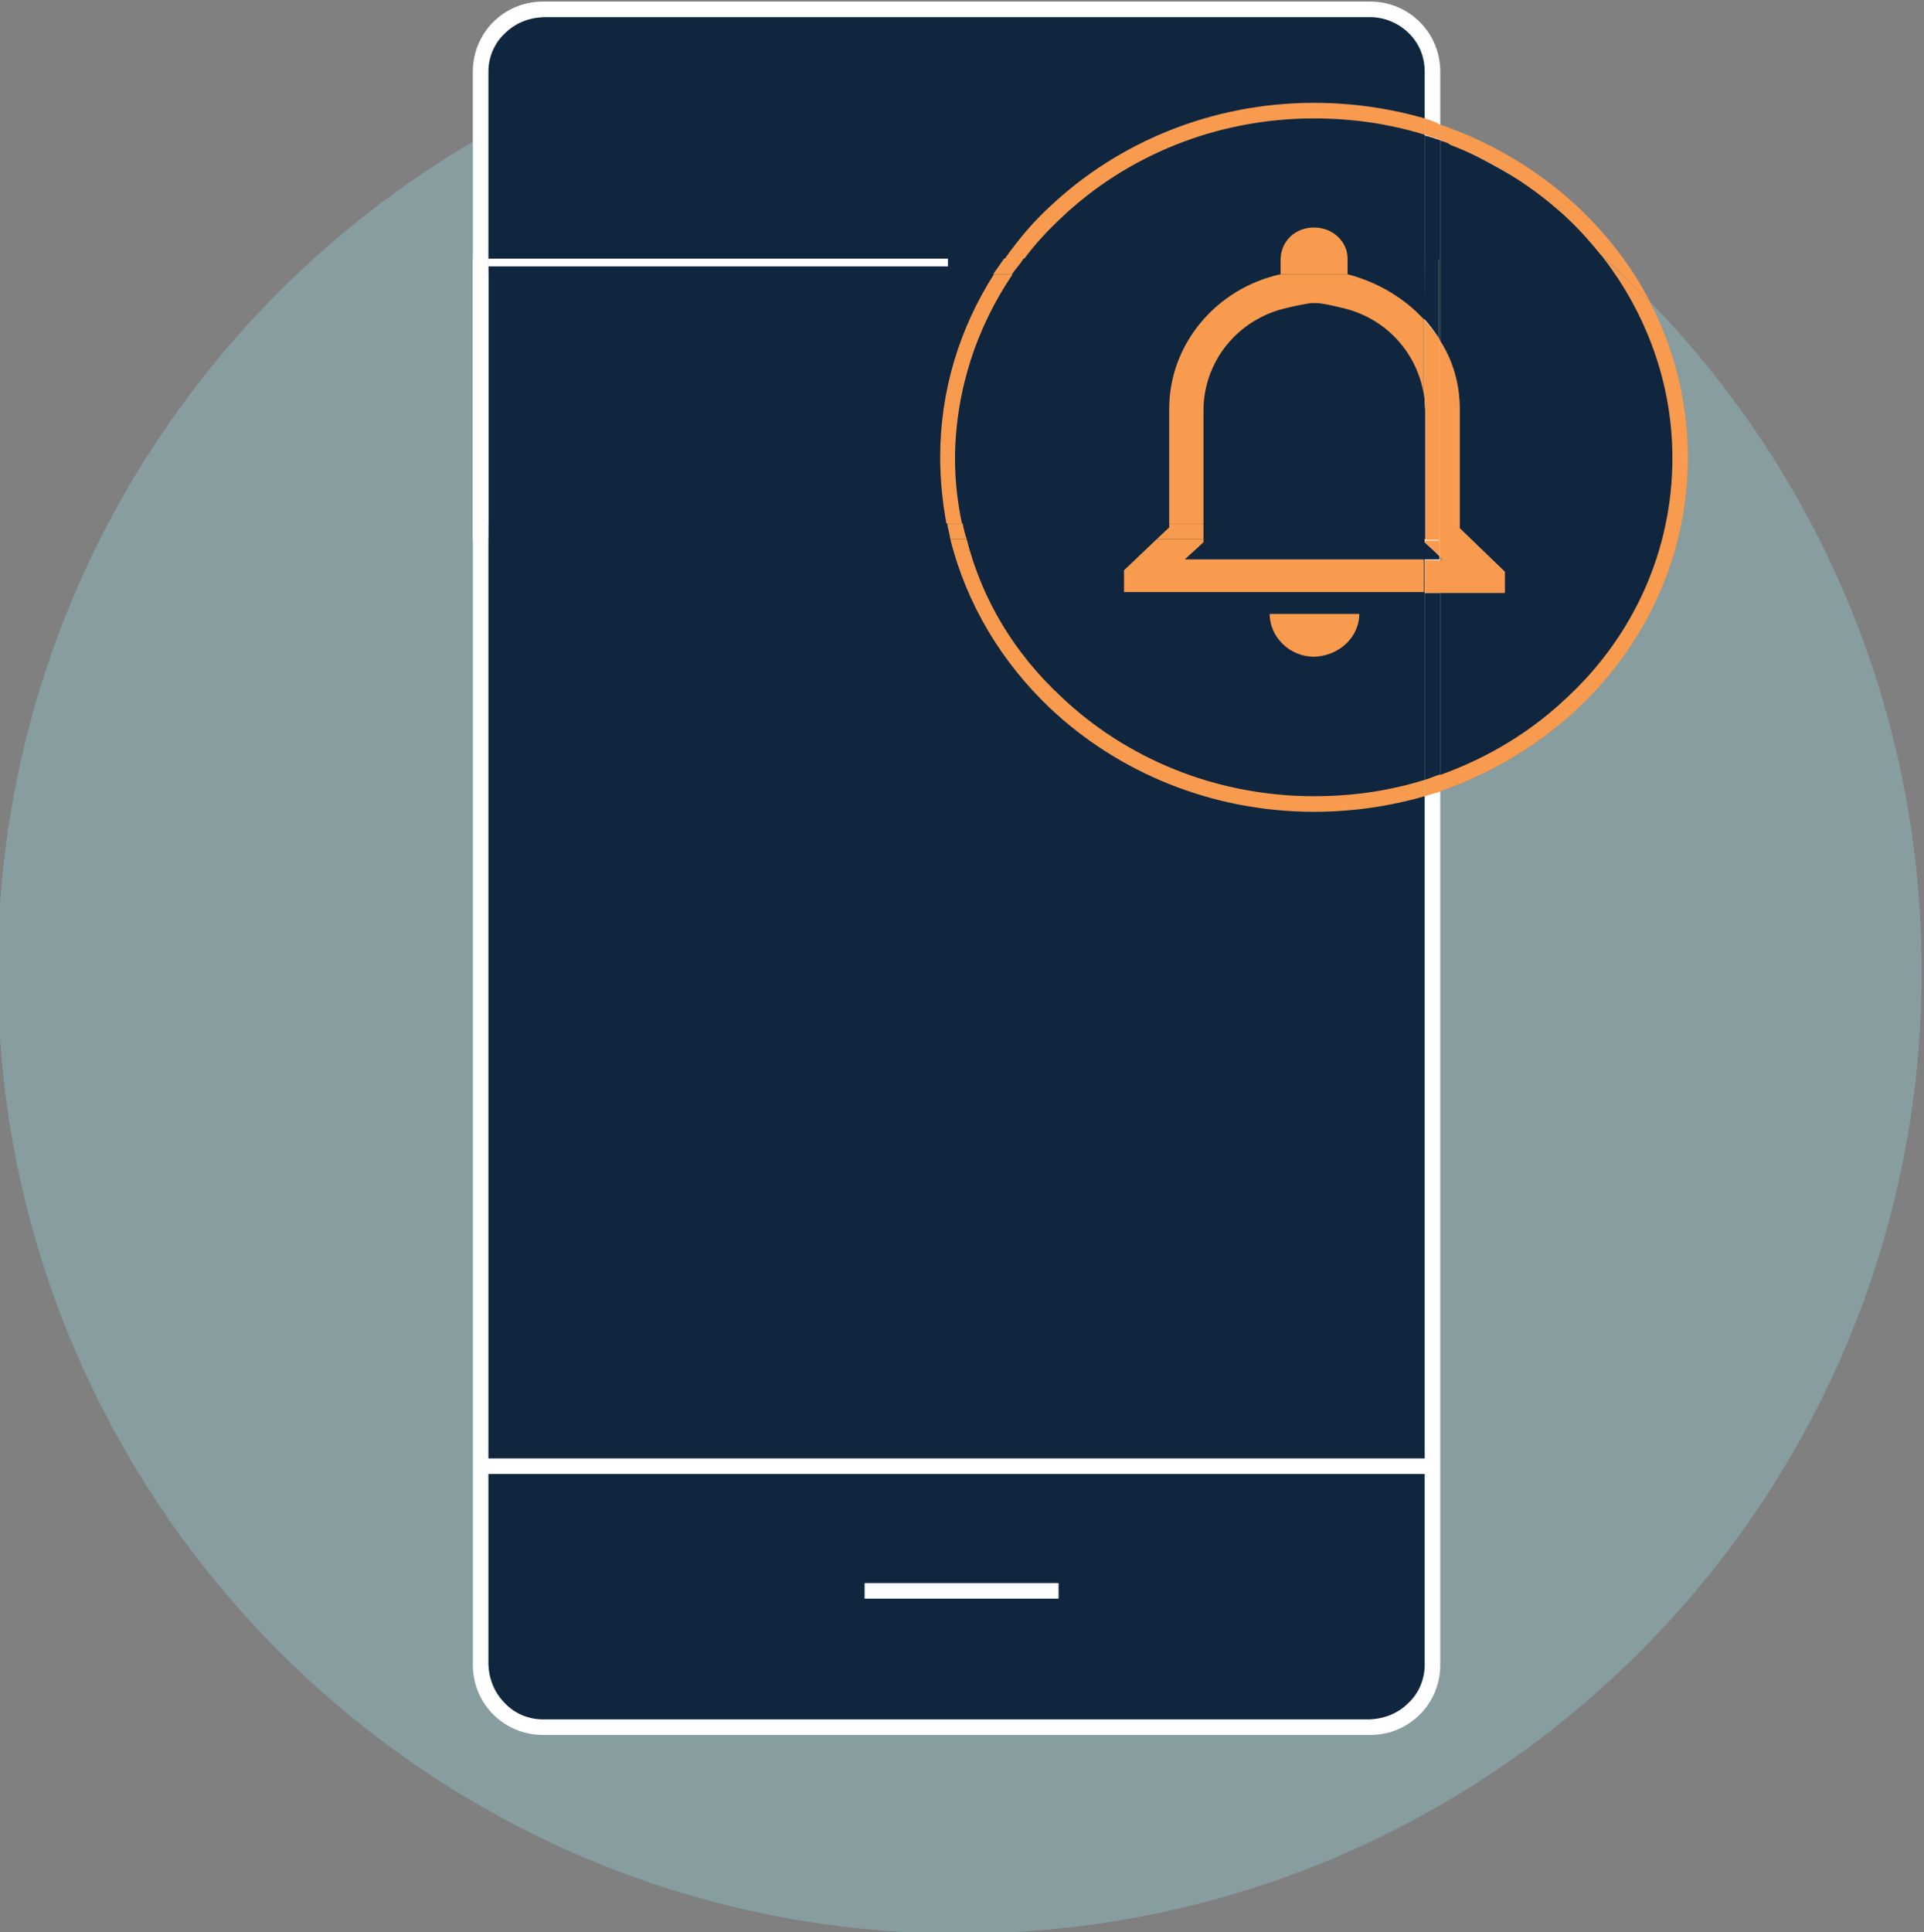<?xml version="1.0" encoding="utf-8"?>
<!-- Generator: Adobe Illustrator 22.1.0, SVG Export Plug-In . SVG Version: 6.00 Build 0)  -->
<svg version="1.1" id="Layer_1" xmlns="http://www.w3.org/2000/svg" xmlns:xlink="http://www.w3.org/1999/xlink" x="0px" y="0px"
	 viewBox="0 0 247 248" style="enable-background:new 0 0 247 248;" xml:space="preserve">
<rect x="0" y="0" width="247" height="248" fill="#808080" stroke="none"/>
<style type="text/css">
	.st0{opacity:0.5;fill:#8FBAC0;}
	.st1{fill:#10263E;}
	.st2{fill:#FFFFFF;}
	.st3{fill:none;stroke:#FFFFFF;stroke-width:2;stroke-linecap:square;}
	.st4{fill:#A0A9B3;}
	.st5{fill:#0F263E;}
	.st6{fill:#F89B4F;}
	.st7{clip-path:url(#SVGID_2_);fill:#0F263E;}
	.st8{clip-path:url(#SVGID_4_);fill:#0F263E;}
	.st9{clip-path:url(#SVGID_6_);fill:#0F263E;}
	.st10{clip-path:url(#SVGID_8_);fill:#FFFFFF;}
	.st11{clip-path:url(#SVGID_10_);fill:#0F263E;}
	.st12{clip-path:url(#SVGID_12_);fill:#10263E;}
	.st13{clip-path:url(#SVGID_14_);fill:#F89B4F;}
	.st14{clip-path:url(#SVGID_16_);fill:#FFFFFF;}
	.st15{clip-path:url(#SVGID_18_);fill:#FFFFFF;}
</style>
<g>
	<path class="st0" d="M60.7,18.2c-36.5,21.4-61,61.1-61,106.5c0,68.2,55.3,123.5,123.5,123.5s123.5-55.3,123.5-123.5
		c0-33.4-13.3-63.8-34.9-86c3.1,6,4.9,12.8,4.9,20c0,12.6-5.4,24-14.1,32.2c-5,4.7-11,8.4-17.8,10.7v112.1c0,5-4,9-9,9H69.7
		c-5,0-9-4-9-9V18.2"/>
	<path class="st1" d="M69.7,1.2h106.2c4.4,0,8,3.6,8,8v204.5c0,4.4-3.6,8-8,8H69.7c-4.4,0-8-3.6-8-8V9.2C61.7,4.8,65.3,1.2,69.7,1.2
		"/>
	<path class="st2" d="M69.7,1.2v1h106.2c1.9,0,3.7,0.8,5,2.1s2,3,2,4.9v204.5c0,1.9-0.8,3.7-2.1,4.9c-1.3,1.3-3,2-4.9,2.1H69.7
		c-1.9,0-3.7-0.8-4.9-2.1c-1.3-1.3-2-3-2.1-4.9V9.2c0-1.9,0.8-3.7,2.1-4.9c1.3-1.3,3-2,4.9-2.1V1.2v-1c-5,0-9,4-9,9v204.5
		c0,5,4,9,9,9h106.2c5,0,9-4,9-9V9.2c0-5-4-9-9-9H69.7V1.2"/>
	<line class="st3" x1="62.3" y1="188.2" x2="183.2" y2="188.2"/>
	<line class="st3" x1="112" y1="204.2" x2="134.9" y2="204.2"/>
	<path class="st4" d="M186.2,18.5c6.9,4.1,13.4,8.9,19.4,14.2c-1.3-1.7-2.8-3.2-4.3-4.7C197,24,191.9,20.8,186.2,18.5"/>
	<path class="st1" d="M184.9,71.3v0.4h0.4L184.9,71.3 M184.9,18.1v25.7c1.6,2.6,2.5,5.7,2.5,8.9v15.1l5.7,5.5v2.8h-8.2v23.5
		c6.2-2.2,11.8-5.6,16.4-10c8.3-7.9,13.5-18.7,13.5-30.7c0-9.8-3.3-18.9-9.1-26c-5.8-7.2-7.8-8.4-17.9-13.8
		C187.3,18.8,185.3,18.1,184.9,18.1"/>
	<path class="st5" d="M174.5,78.8L174.5,78.8c0,3-2.6,5.5-5.7,5.5c-3.2,0-5.7-2.5-5.7-5.5H174.5 M148.5,69.2H124
		c2,7.8,6.3,14.7,12.1,20.2c8.3,7.9,19.8,12.8,32.5,12.8c4.9,0,9.7-0.7,14.2-2.1V76.1h-38.5v-2.8L148.5,69.2 M182.9,69.2h-28.4v0.2
		l-1.3,1.2l-1.1,1h30.7v-2.4 M168.9,38.8h-0.3c-0.8,0-3.3,0.6-3.3,0.6c-6.3,1.4-10.8,6.9-10.8,13.2v14.6h28.2V50.2
		c-1-5.2-5.1-9.5-10.5-10.7C172.2,39.5,169.8,38.8,168.9,38.8 M164.4,35.2H130c-4.6,6.8-7.3,14.8-7.3,23.5c0,2.9,0.3,5.8,0.9,8.5
		h26.5V52.7C150.1,44.2,156.2,37,164.4,35.2L164.4,35.2 M182.7,35.2H173l0,0c3.8,0.8,7.2,2.8,9.7,5.5V35.2 M168.7,15.2
		c-12.7,0-24.2,4.9-32.5,12.8c-1.7,1.6-3.3,3.4-4.7,5.2h33c0.1-2.3,1.9-4,4.3-4c2.4,0,4.2,1.7,4.3,4h9.8V17.4
		C178.4,15.9,173.6,15.2,168.7,15.2L168.7,15.2"/>
	<path class="st1" d="M184.9,76.1h-2v24.1c0.7-0.2,1.3-0.4,2-0.7V76.1 M182.9,69.3L182.9,69.3l-0.1,2.5l2,0l0-0.4l-0.6-0.6l-1.3-1.2
		L182.9,69.3 M182.9,17.4v15.9h1.8v10.2c0.1,0.1,0.1,0.2,0.2,0.3V18C184.2,17.8,183.5,17.5,182.9,17.4"/>
	<path class="st6" d="M184.9,16v1.8c0.5,0.3,0.9,0.5,1.3,0.8c5.7,2.2,10.8,5.5,15,9.4c1.6,1.5,3,3.1,4.3,4.7c2.2,1.9,4.2,3.9,6.3,6
		c-2.3-4.5-5.5-8.6-9.2-12.1C197.7,22,191.6,18.3,184.9,16"/>
	<path class="st6" d="M124.1,69.2H122c2.1,8.4,6.6,15.8,12.8,21.7c8.7,8.2,20.7,13.3,33.9,13.3c4.9,0,9.7-0.7,14.2-2v-2.1
		c-4.5,1.4-9.2,2.1-14.2,2.1c-12.7,0-24.2-4.9-32.5-12.8C130.3,83.9,126.1,77.1,124.1,69.2 M130,35.2h-2.4
		c-4.4,6.9-6.9,14.9-6.9,23.5c0,2.9,0.3,5.8,0.8,8.5h2c-0.6-2.8-0.9-5.6-0.9-8.5C122.7,50,125.4,42,130,35.2 M168.7,13.2L168.7,13.2
		L168.7,13.2c-13.2,0-25.2,5.1-33.9,13.3c-2.2,2-4.1,4.3-5.8,6.7h2.5c1.4-1.9,3-3.6,4.7-5.2c8.3-7.9,19.8-12.8,32.5-12.8l0,0
		c4.9,0,9.7,0.7,14.2,2.1v-2.1C178.4,13.9,173.6,13.2,168.7,13.2"/>
	<path class="st6" d="M182.9,15.2v2.1c0.7,0.2,1.3,0.4,2,0.7v-0.3V16C184.2,15.6,183.5,15.4,182.9,15.2"/>
	<path class="st6" d="M205.6,32.8c5.7,7.3,9.1,16.3,9.1,26c0,12-5.1,22.9-13.5,30.7c-4.6,4.4-10.2,7.8-16.4,10v2.1
		c6.7-2.3,12.8-6,17.8-10.7c8.7-8.2,14.1-19.6,14.1-32.2c0-7.2-1.8-14-4.9-20C209.8,36.7,207.7,34.7,205.6,32.8 M184.9,17.8V18
		c0.5,0.2,0.9,0.3,1.3,0.5C185.8,18.2,185.3,18,184.9,17.8"/>
	<path class="st6" d="M184.9,99.4c-0.7,0.2-1.3,0.5-2,0.7v2.1c0.7-0.2,1.3-0.4,2-0.6V99.4"/>
	<g>
		<g>
			<defs>
				<polyline id="SVGID_1_" points="60.7,33.2 184.7,33.2 184.7,69.2 60.7,69.2 60.7,33.2 				"/>
			</defs>
			<clipPath id="SVGID_2_">
				<use xlink:href="#SVGID_1_"  style="overflow:visible;"/>
			</clipPath>
			<polyline class="st7" points="113.7,52.2 72.9,52.2 72.9,55.2 113.7,55.2 113.7,52.2 			"/>
		</g>
		<g>
			<defs>
				<polyline id="SVGID_3_" points="60.7,33.2 184.7,33.2 184.7,69.2 60.7,69.2 60.7,33.2 				"/>
			</defs>
			<clipPath id="SVGID_4_">
				<use xlink:href="#SVGID_3_"  style="overflow:visible;"/>
			</clipPath>
			<polyline class="st8" points="106.2,43.2 82.2,43.2 82.2,46.2 106.2,46.2 106.2,43.2 			"/>
		</g>
		<g>
			<defs>
				<polyline id="SVGID_5_" points="60.7,33.2 184.7,33.2 184.7,69.2 60.7,69.2 60.7,33.2 				"/>
			</defs>
			<clipPath id="SVGID_6_">
				<use xlink:href="#SVGID_5_"  style="overflow:visible;"/>
			</clipPath>
			<path class="st9" d="M128.9,33.2h-7.2v1h-59v35H122c-0.2-0.7-0.3-1.3-0.4-2H62.7v-32h64.9C128,34.5,128.5,34,128.9,33.2"/>
		</g>
		<g>
			<defs>
				<polyline id="SVGID_7_" points="60.7,33.2 184.7,33.2 184.7,69.2 60.7,69.2 60.7,33.2 				"/>
			</defs>
			<clipPath id="SVGID_8_">
				<use xlink:href="#SVGID_7_"  style="overflow:visible;"/>
			</clipPath>
			<polyline class="st10" points="62.7,34.2 60.7,34.2 61.7,34.2 60.7,34.2 60.7,69.2 62.7,69.2 62.7,34.2 			"/>
		</g>
		<g>
			<defs>
				<polyline id="SVGID_9_" points="60.7,33.2 184.7,33.2 184.7,69.2 60.7,69.2 60.7,33.2 				"/>
			</defs>
			<clipPath id="SVGID_10_">
				<use xlink:href="#SVGID_9_"  style="overflow:visible;"/>
			</clipPath>
			<path class="st11" d="M150.1,67.2h-26.5c0.1,0.7,0.3,1.3,0.5,2h24.5l1.6-1.5v-0.5 M182.7,50.2v17.1h-28.2v0.5v1.5h28.4v-18
				C182.8,50.8,182.8,50.5,182.7,50.2 M164.4,33.2h-33c-0.5,0.7-1,1.3-1.4,2h34.4L164.4,33.2C164.4,33.3,164.4,33.2,164.4,33.2
				 M182.9,33.2h-9.8v0.1v1.9h9.7v5.6c0.1,0.1,0.1,0.1,0.2,0.2L182.9,33.2"/>
		</g>
		<g>
			<defs>
				<polyline id="SVGID_11_" points="60.7,33.2 184.7,33.2 184.7,69.2 60.7,69.2 60.7,33.2 				"/>
			</defs>
			<clipPath id="SVGID_12_">
				<use xlink:href="#SVGID_11_"  style="overflow:visible;"/>
			</clipPath>
			<path class="st12" d="M182.9,51.2v18h0.1v-1.5V52.7C182.9,52.2,182.9,51.8,182.9,51.2 M184.7,33.2h-1.8V41
				c0.7,0.8,1.3,1.6,1.8,2.4V33.2"/>
		</g>
		<g>
			<defs>
				<polyline id="SVGID_13_" points="60.7,33.2 184.7,33.2 184.7,69.2 60.7,69.2 60.7,33.2 				"/>
			</defs>
			<clipPath id="SVGID_14_">
				<use xlink:href="#SVGID_13_"  style="overflow:visible;"/>
			</clipPath>
			<path class="st13" d="M123.6,67.2h-2c0.1,0.7,0.3,1.3,0.4,2h2.1C123.9,68.6,123.7,67.9,123.6,67.2 M131.4,33.2h-2.5
				c-0.5,0.7-0.9,1.3-1.4,2h2.4C130.4,34.5,130.9,34,131.4,33.2"/>
		</g>
		<g>
			<defs>
				<polyline id="SVGID_15_" points="60.7,33.2 184.7,33.2 184.7,69.2 60.7,69.2 60.7,33.2 				"/>
			</defs>
			<clipPath id="SVGID_16_">
				<use xlink:href="#SVGID_15_"  style="overflow:visible;"/>
			</clipPath>
			<polyline class="st14" points="121.7,33.2 62.7,33.2 62.7,34.2 121.7,34.2 121.7,33.2 			"/>
		</g>
		<g>
			<defs>
				<polyline id="SVGID_17_" points="60.7,33.2 184.7,33.2 184.7,69.2 60.7,69.2 60.7,33.2 				"/>
			</defs>
			<clipPath id="SVGID_18_">
				<use xlink:href="#SVGID_17_"  style="overflow:visible;"/>
			</clipPath>
			<polyline class="st15" points="62.7,33.2 60.7,33.2 60.7,34.2 62.7,34.2 62.7,33.2 			"/>
		</g>
	</g>
	<path class="st6" d="M184.8,43.6v27.9l0.4,0.4h-0.4v4.2h8.4v-2.7l-5.8-5.6V52.5C187.4,49.2,186.5,46.2,184.8,43.6"/>
	<path class="st6" d="M174.5,78.8H163c0,3,2.6,5.5,5.7,5.5C171.9,84.2,174.5,81.8,174.5,78.8 M154.5,69.2h-6l-4.2,4v2.8h38.5v-4.2
		h-30.7l1.1-1l1.3-1.2L154.5,69.2 M173,35.2h-8.6l0,0c-8.2,1.8-14.3,8.9-14.3,17.3v14.7h4.4V52.7c0-6.3,4.4-11.8,10.8-13.2
		c0,0,2.5-0.6,3.3-0.6h0.3c1,0,3.3,0.6,3.3,0.6c5.5,1.2,9.5,5.5,10.5,10.7v-9.3C180.2,38.2,176.8,36.2,173,35.2L173,35.2
		 M168.7,29.2c-2.4,0-4.2,1.7-4.3,4h8.6C173,31,171.1,29.2,168.7,29.2"/>
	<path class="st6" d="M184.9,71.9h-2v4.2h2V71.9 M184.7,43.6v25.8h-1.8v0.2l1.3,1.2l0.6,0.6V43.9C184.8,43.8,184.8,43.7,184.7,43.6"
		/>
	<path class="st6" d="M154.5,67.2h-4.4v0.5l-1.6,1.5h6v-1.5V67.2 M182.7,40.8v9.3c0.1,0.4,0.1,0.8,0.2,1.1V41
		C182.8,41,182.8,41,182.7,40.8 M173,33.2h-8.6v0.1v1.9h8.6V33.2L173,33.2"/>
	<path class="st6" d="M182.9,41.1v10.2c0,0.4,0.1,0.9,0.1,1.4v15.1v1.5h1.8V43.5C184.2,42.6,183.5,41.8,182.9,41.1"/>
</g>
</svg>
